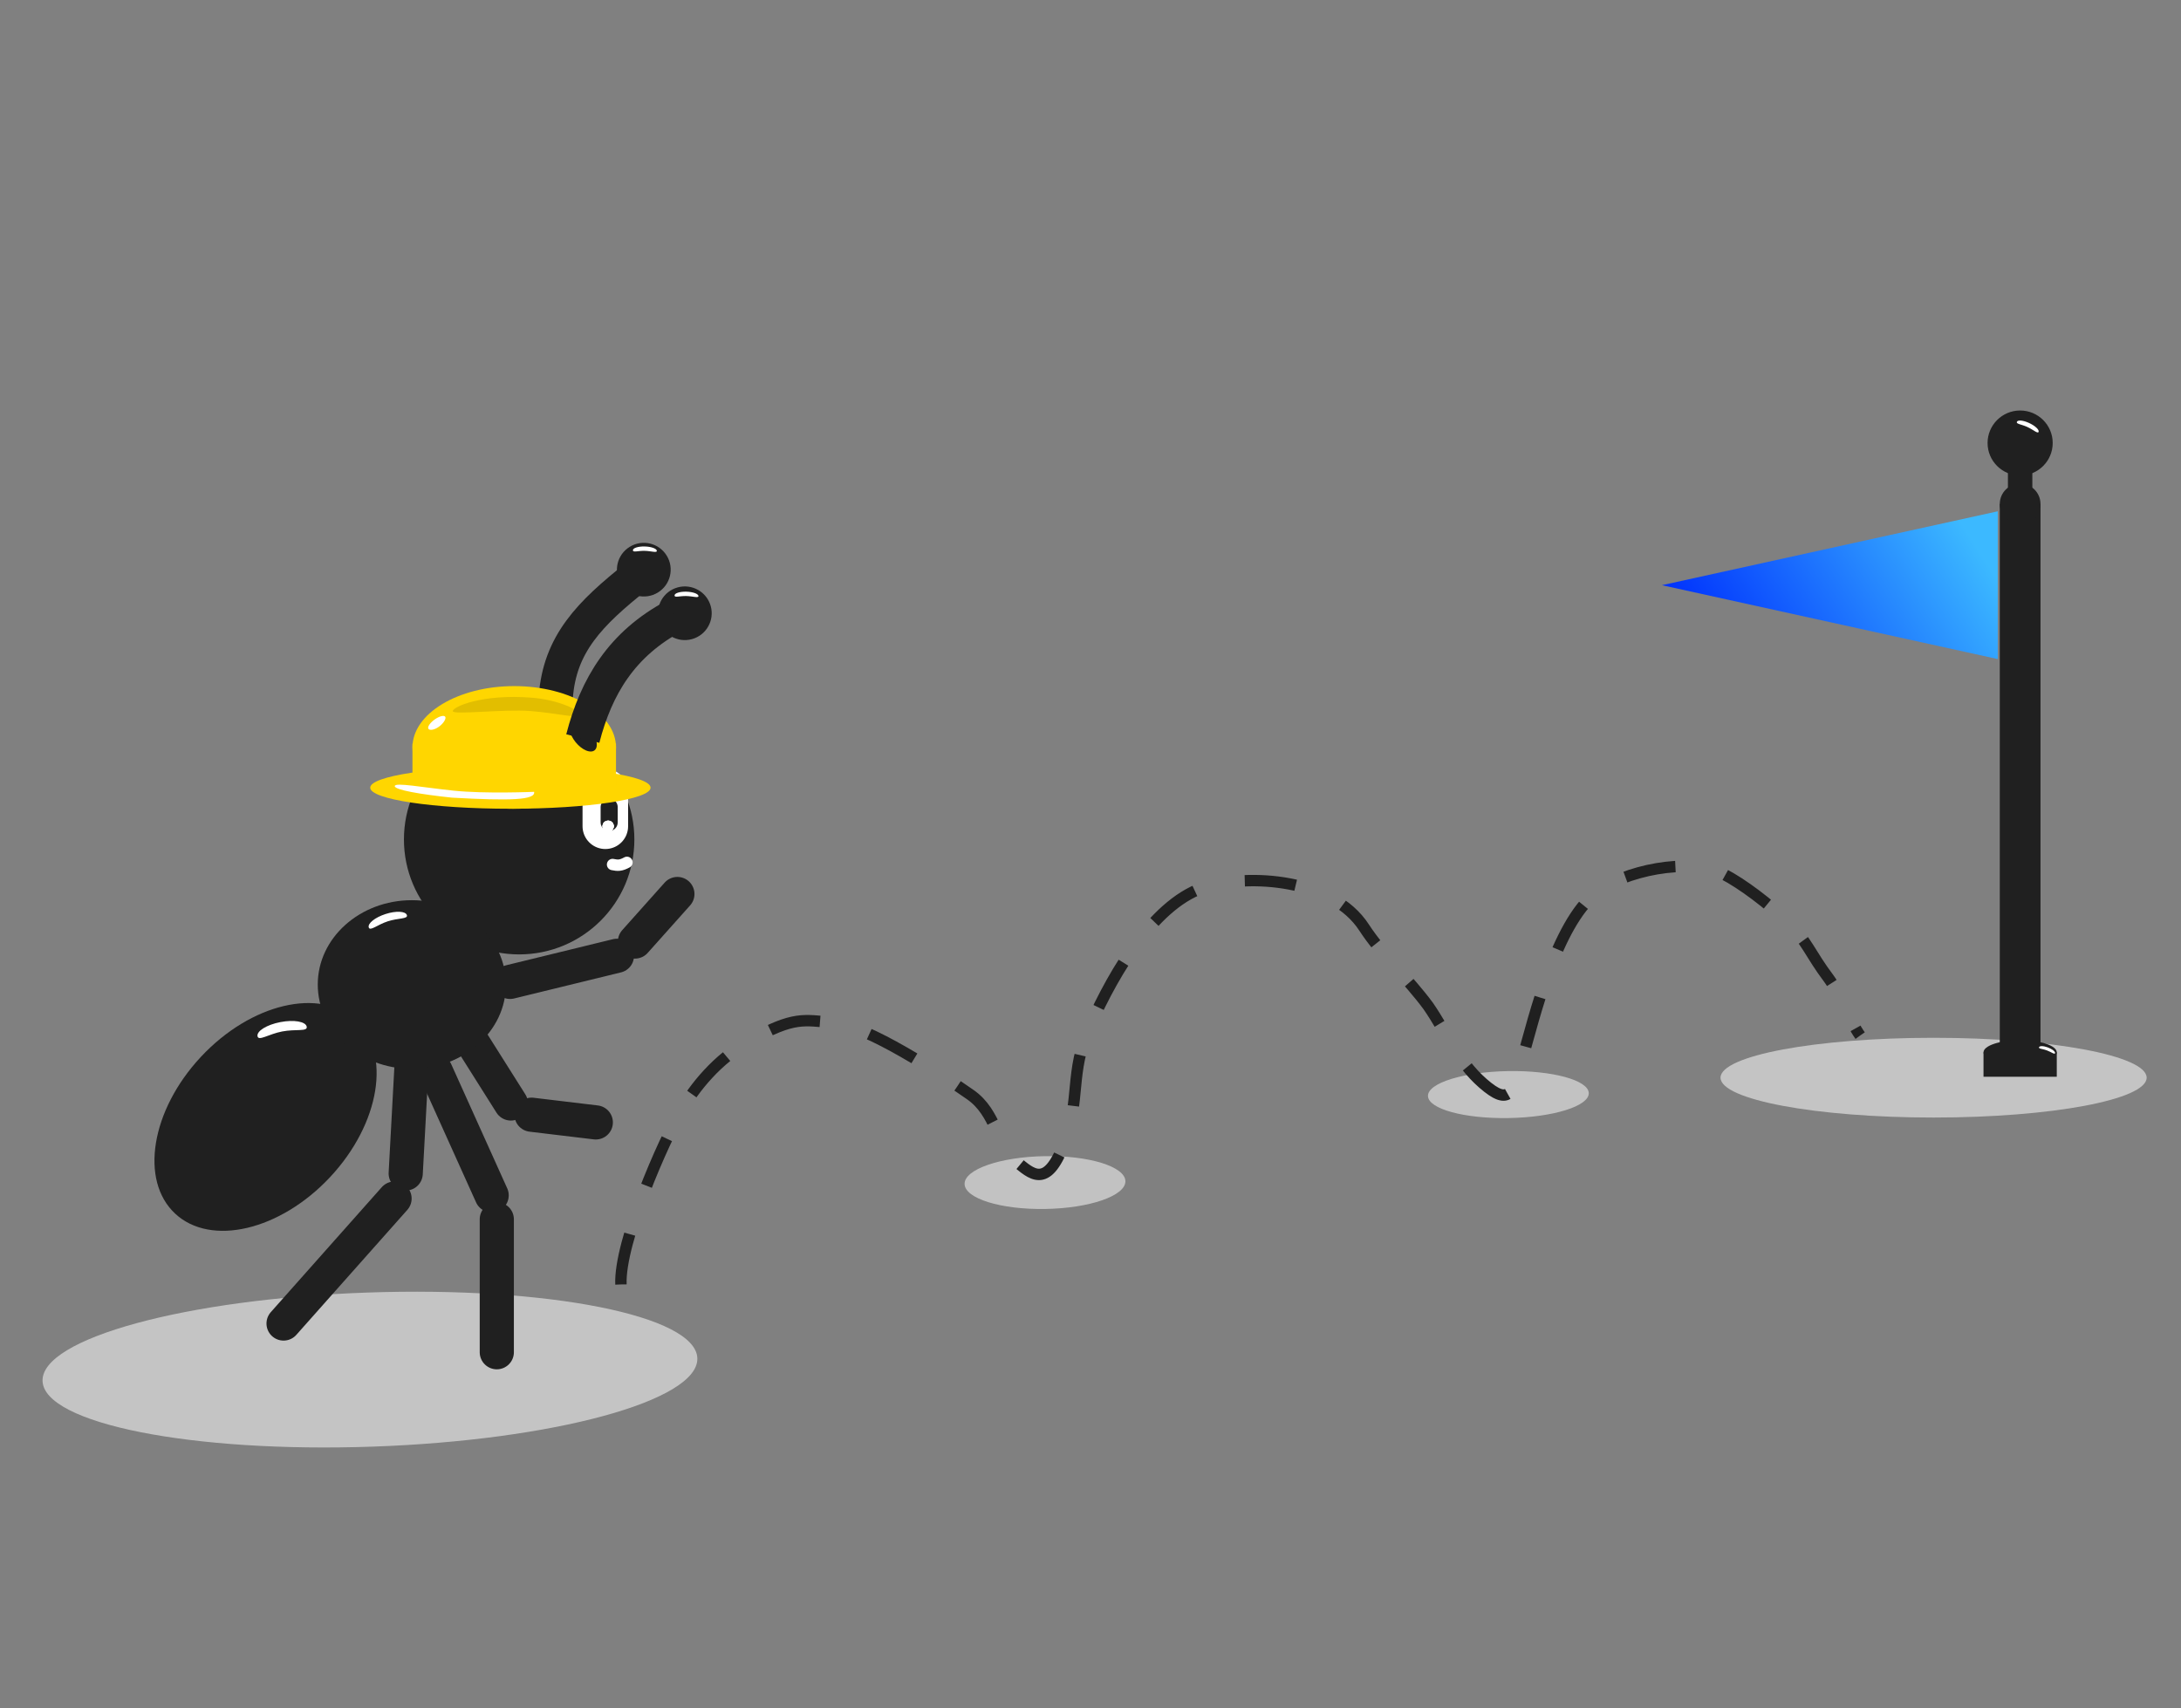 <svg width="383" height="300" viewBox="0 0 383 300" fill="none" xmlns="http://www.w3.org/2000/svg">
<rect x="0" y="0" width="383" height="300" fill="#808080" stroke="none"/>
<path d="M65.439 254.063C97.191 252.956 122.72 246.002 122.458 238.529C122.197 231.057 96.245 225.897 64.492 227.004C32.74 228.111 7.212 235.065 7.473 242.537C7.735 250.009 33.687 255.169 65.439 254.063Z" fill="#C4C4C4"/>
<path d="M183.591 212.324C191.389 212.188 197.675 210.001 197.63 207.44C197.585 204.879 191.227 202.912 183.429 203.048C175.63 203.184 169.344 205.371 169.389 207.932C169.434 210.493 175.792 212.46 183.591 212.324Z" fill="#C2C2C2"/>
<path d="M264.954 196.357C272.752 196.221 279.042 194.265 279.002 191.987C278.962 189.71 272.608 187.974 264.81 188.11C257.011 188.246 250.721 190.202 250.761 192.479C250.801 194.757 257.155 196.493 264.954 196.357Z" fill="#C2C2C2"/>
<path d="M339.552 196.267C360.217 196.267 376.969 193.132 376.969 189.264C376.969 185.397 360.217 182.262 339.552 182.262C318.888 182.262 302.136 185.397 302.136 189.264C302.136 193.132 318.888 196.267 339.552 196.267Z" fill="#C4C4C4"/>
<path d="M351.178 88.504H358.326V186.963H351.178V88.504Z" fill="#202020"/>
<path d="M354.752 186.963C351.199 186.963 348.318 186.004 348.318 184.822C348.318 183.64 351.199 182.682 354.752 182.682C358.305 182.682 361.185 183.64 361.185 184.822C361.185 186.004 358.305 186.963 354.752 186.963Z" fill="#202020"/>
<path d="M348.319 184.822H361.185V189.103H348.319V184.822Z" fill="#202020"/>
<path d="M354.752 83.509C351.593 83.509 349.033 80.954 349.033 77.801C349.033 74.649 351.593 72.094 354.752 72.094C357.91 72.094 360.47 74.649 360.47 77.801C360.47 80.954 357.91 83.509 354.752 83.509Z" fill="#202020"/>
<path d="M354.752 92.071C352.778 92.071 351.178 90.474 351.178 88.503C351.178 86.533 352.778 84.936 354.752 84.936C356.726 84.936 358.326 86.533 358.326 88.503C358.326 90.474 356.726 92.071 354.752 92.071Z" fill="#202020"/>
<path d="M352.607 81.369H356.896V89.217H352.607V81.369Z" fill="#202020"/>
<path d="M291.847 102.773L350.82 89.797V115.748L291.847 102.773Z" fill="url(#paint0_linear)"/>
<path d="M109.043 225.577C108.724 218.065 116.545 200.289 119.757 194.82C122.006 190.992 125.844 186.067 131.662 182.784C139.469 178.38 141.205 179.201 146.095 179.551C152.208 179.99 165.353 188.72 170.41 192.254C175.023 195.477 175.056 201.156 178.364 203.896C181.125 206.185 183.779 208.86 186.802 201.018C189.851 193.111 187.744 188.458 191.36 180.295C195.879 170.09 203.092 158.289 211.867 155.7C219.286 153.511 233.932 154.241 239.554 162.91C242.576 167.571 247.366 172.004 250.805 176.678C253.995 181.275 255.969 186.38 260.405 190.248C265.149 194.383 265.673 191.953 267.248 186.318C269.557 178.058 273.288 162.539 280.172 156.851C284.846 152.989 296.684 150.441 302.649 153.499C305.913 155.172 310.696 158.778 314.001 162C317.306 165.223 317.866 167.491 321.113 171.804C322.94 174.231 324.927 179.523 326.651 181.865" stroke="#202020" stroke-width="2" stroke-linejoin="round" stroke-dasharray="9 9"/>
<path d="M115.525 104.064C113.301 105.424 110.395 104.728 109.033 102.509C107.67 100.29 108.368 97.389 110.591 96.029C112.814 94.669 115.721 95.366 117.083 97.585C118.445 99.804 117.748 102.705 115.525 104.064Z" fill="#202020"/>
<path d="M111.797 101.213C103.586 107.733 98.245 113.095 97.596 122.53" stroke="#202020" stroke-width="6"/>
<path d="M91.167 167.617C79.993 167.617 70.934 158.576 70.934 147.423C70.934 136.27 79.993 127.229 91.167 127.229C102.341 127.229 111.4 136.27 111.4 147.423C111.4 158.576 102.341 167.617 91.167 167.617Z" fill="#202020"/>
<path d="M89.575 172.441L108.338 167.861" stroke="#202020" stroke-width="6" stroke-linecap="round" stroke-linejoin="round"/>
<path d="M111.502 165.355L118.954 157.009" stroke="#202020" stroke-width="6" stroke-linecap="round" stroke-linejoin="round"/>
<path d="M93.34 195.77L104.628 197.122" stroke="#202020" stroke-width="6" stroke-linecap="round" stroke-linejoin="round"/>
<path d="M81.241 180.363L89.716 193.798" stroke="#202020" stroke-width="6" stroke-linecap="round" stroke-linejoin="round"/>
<path d="M72.292 186.775L71.246 206.088" stroke="#202020" stroke-width="6" stroke-linecap="round" stroke-linejoin="round"/>
<path d="M69.286 210.491L49.796 232.44" stroke="#202020" stroke-width="6" stroke-linecap="round" stroke-linejoin="round"/>
<path d="M76.501 188.118L86.338 209.935" stroke="#202020" stroke-width="6" stroke-linecap="round" stroke-linejoin="round"/>
<path d="M87.242 214.141V237.484" stroke="#202020" stroke-width="6" stroke-linecap="round" stroke-linejoin="round"/>
<path d="M106.299 139.05V145.108" stroke="white" stroke-width="8" stroke-linecap="round" stroke-linejoin="round"/>
<path d="M106.973 141.743V144.435" stroke="#202020" stroke-width="3" stroke-linecap="round" stroke-linejoin="round"/>
<path d="M106.794 146.092C106.249 146.092 105.808 145.652 105.808 145.108C105.808 144.565 106.249 144.125 106.794 144.125C107.338 144.125 107.779 144.565 107.779 145.108C107.779 145.652 107.338 146.092 106.794 146.092Z" fill="white"/>
<path d="M106.794 146.092C106.249 146.092 105.808 145.652 105.808 145.108C105.808 144.565 106.249 144.125 106.794 144.125C107.338 144.125 107.779 144.565 107.779 145.108C107.779 145.652 107.338 146.092 106.794 146.092Z" fill="white"/>
<path d="M106.794 146.092C106.249 146.092 105.808 145.652 105.808 145.108C105.808 144.565 106.249 144.125 106.794 144.125C107.338 144.125 107.779 144.565 107.779 145.108C107.779 145.652 107.338 146.092 106.794 146.092Z" fill="white"/>
<path d="M106.794 146.092C106.249 146.092 105.808 145.652 105.808 145.108C105.808 144.565 106.249 144.125 106.794 144.125C107.338 144.125 107.779 144.565 107.779 145.108C107.779 145.652 107.338 146.092 106.794 146.092Z" fill="white"/>
<path d="M89.629 142.036C76.034 142.036 65.013 140.379 65.013 138.334C65.013 136.289 76.034 134.632 89.629 134.632C103.224 134.632 114.245 136.289 114.245 138.334C114.245 140.379 103.224 142.036 89.629 142.036Z" fill="#FFD600"/>
<path d="M90.303 142.037C80.433 142.037 72.431 137.215 72.431 131.266C72.431 125.318 80.433 120.496 90.303 120.496C100.174 120.496 108.176 125.318 108.176 131.266C108.176 137.215 100.174 142.037 90.303 142.037Z" fill="#FFD600"/>
<path d="M72.431 130.593H108.176V137.998H72.431V130.593Z" fill="#FFD600"/>
<path d="M79.513 124.878C79.454 125.619 88.353 124.498 93.18 124.878C98.007 125.257 101.862 126.306 101.921 125.565C101.979 124.823 98.192 122.908 93.365 122.529C84.571 121.839 79.571 124.136 79.513 124.878Z" fill="#E2BE00"/>
<path d="M121.951 112.102C119.517 113.035 116.787 111.821 115.852 109.392C114.918 106.962 116.134 104.237 118.568 103.304C121.002 102.372 123.733 103.585 124.667 106.015C125.601 108.444 124.386 111.17 121.951 112.102Z" fill="#202020"/>
<path d="M104.729 132.155C104.16 132.615 103.383 132.539 102.71 132.255C102.016 131.963 101.299 131.404 100.699 130.666C100.1 129.926 99.702 129.11 99.559 128.372C99.421 127.656 99.508 126.882 100.077 126.422C100.647 125.961 101.423 126.038 102.096 126.322C102.791 126.614 103.508 127.172 104.107 127.911C104.707 128.65 105.105 129.466 105.247 130.205C105.385 130.921 105.298 131.695 104.729 132.155Z" fill="#202020" stroke="#FFD600"/>
<path d="M118.447 108.155C109.183 113.074 104.705 120.548 102.344 129.708" stroke="#202020" stroke-width="6"/>
<path d="M57.975 206.72C49.212 216.1 37.028 218.977 30.762 213.146C24.497 207.314 26.523 194.983 35.286 185.602C44.05 176.222 56.234 173.345 62.499 179.177C68.765 185.008 66.739 197.34 57.975 206.72Z" fill="#202020"/>
<path d="M45.223 181.989C45.4 182.896 47.157 181.613 49.543 181.151C51.928 180.688 54.039 181.22 53.862 180.313C53.685 179.405 51.608 179.045 49.223 179.508C46.837 179.971 45.047 181.082 45.223 181.989Z" fill="white"/>
<path d="M72.324 187.714C63.199 187.714 55.801 181.083 55.801 172.905C55.801 164.726 63.199 158.095 72.324 158.095C81.45 158.095 88.847 164.726 88.847 172.905C88.847 181.083 81.45 187.714 72.324 187.714Z" fill="#202020"/>
<path d="M64.759 162.887C64.988 163.59 66.258 162.401 68.106 161.802C69.955 161.201 71.682 161.419 71.453 160.716C71.224 160.013 69.54 159.929 67.692 160.528C65.843 161.128 64.53 162.184 64.759 162.887Z" fill="white"/>
<path d="M110.098 151.452C109.059 152.021 108.514 152.035 107.572 151.83" stroke="white" stroke-width="2" stroke-linecap="round" stroke-linejoin="round"/>
<path d="M93.793 139.064C94.091 140.519 89.609 140.661 79.364 140.086C73.846 139.507 69.252 138.719 69.323 138.047C69.394 137.375 74.141 138.278 79.66 138.857C85.178 139.436 93.793 139.064 93.793 139.064Z" fill="white"/>
<path d="M78.18 125.87C78.405 126.179 77.903 127.032 77.091 127.621C76.278 128.21 75.464 128.311 75.239 128.002C75.015 127.693 75.491 126.966 76.303 126.377C77.115 125.788 77.955 125.561 78.18 125.87Z" fill="white"/>
<path d="M115.346 96.741C115.377 97.141 114.349 96.764 113.189 96.741C112.029 96.717 111.176 97.056 111.145 96.656C111.114 96.256 112.03 95.951 113.189 95.974C114.35 95.997 115.315 96.341 115.346 96.741Z" fill="white"/>
<path d="M122.657 104.679C122.687 105.079 121.66 104.702 120.5 104.679C119.34 104.655 118.487 104.994 118.456 104.594C118.425 104.194 119.34 103.889 120.5 103.912C121.66 103.935 122.626 104.279 122.657 104.679Z" fill="white"/>
<path d="M357.994 75.849C357.863 76.228 357.071 75.472 356.017 74.989C354.962 74.504 354.045 74.475 354.176 74.096C354.307 73.717 355.268 73.802 356.322 74.285C357.377 74.769 358.126 75.469 357.994 75.849Z" fill="white"/>
<path d="M360.884 184.968C360.812 185.245 360.205 184.752 359.426 184.466C358.647 184.18 357.991 184.21 358.064 183.933C358.136 183.655 358.826 183.662 359.604 183.948C360.383 184.233 360.956 184.69 360.884 184.968Z" fill="white"/>
<defs>
<linearGradient id="paint0_linear" x1="334.021" y1="75.661" x2="291.893" y2="102.846" gradientUnits="userSpaceOnUse">
<stop stop-color="#3CB9FF"/>
<stop offset="1" stop-color="#0031FD"/>
</linearGradient>
</defs>
</svg>
